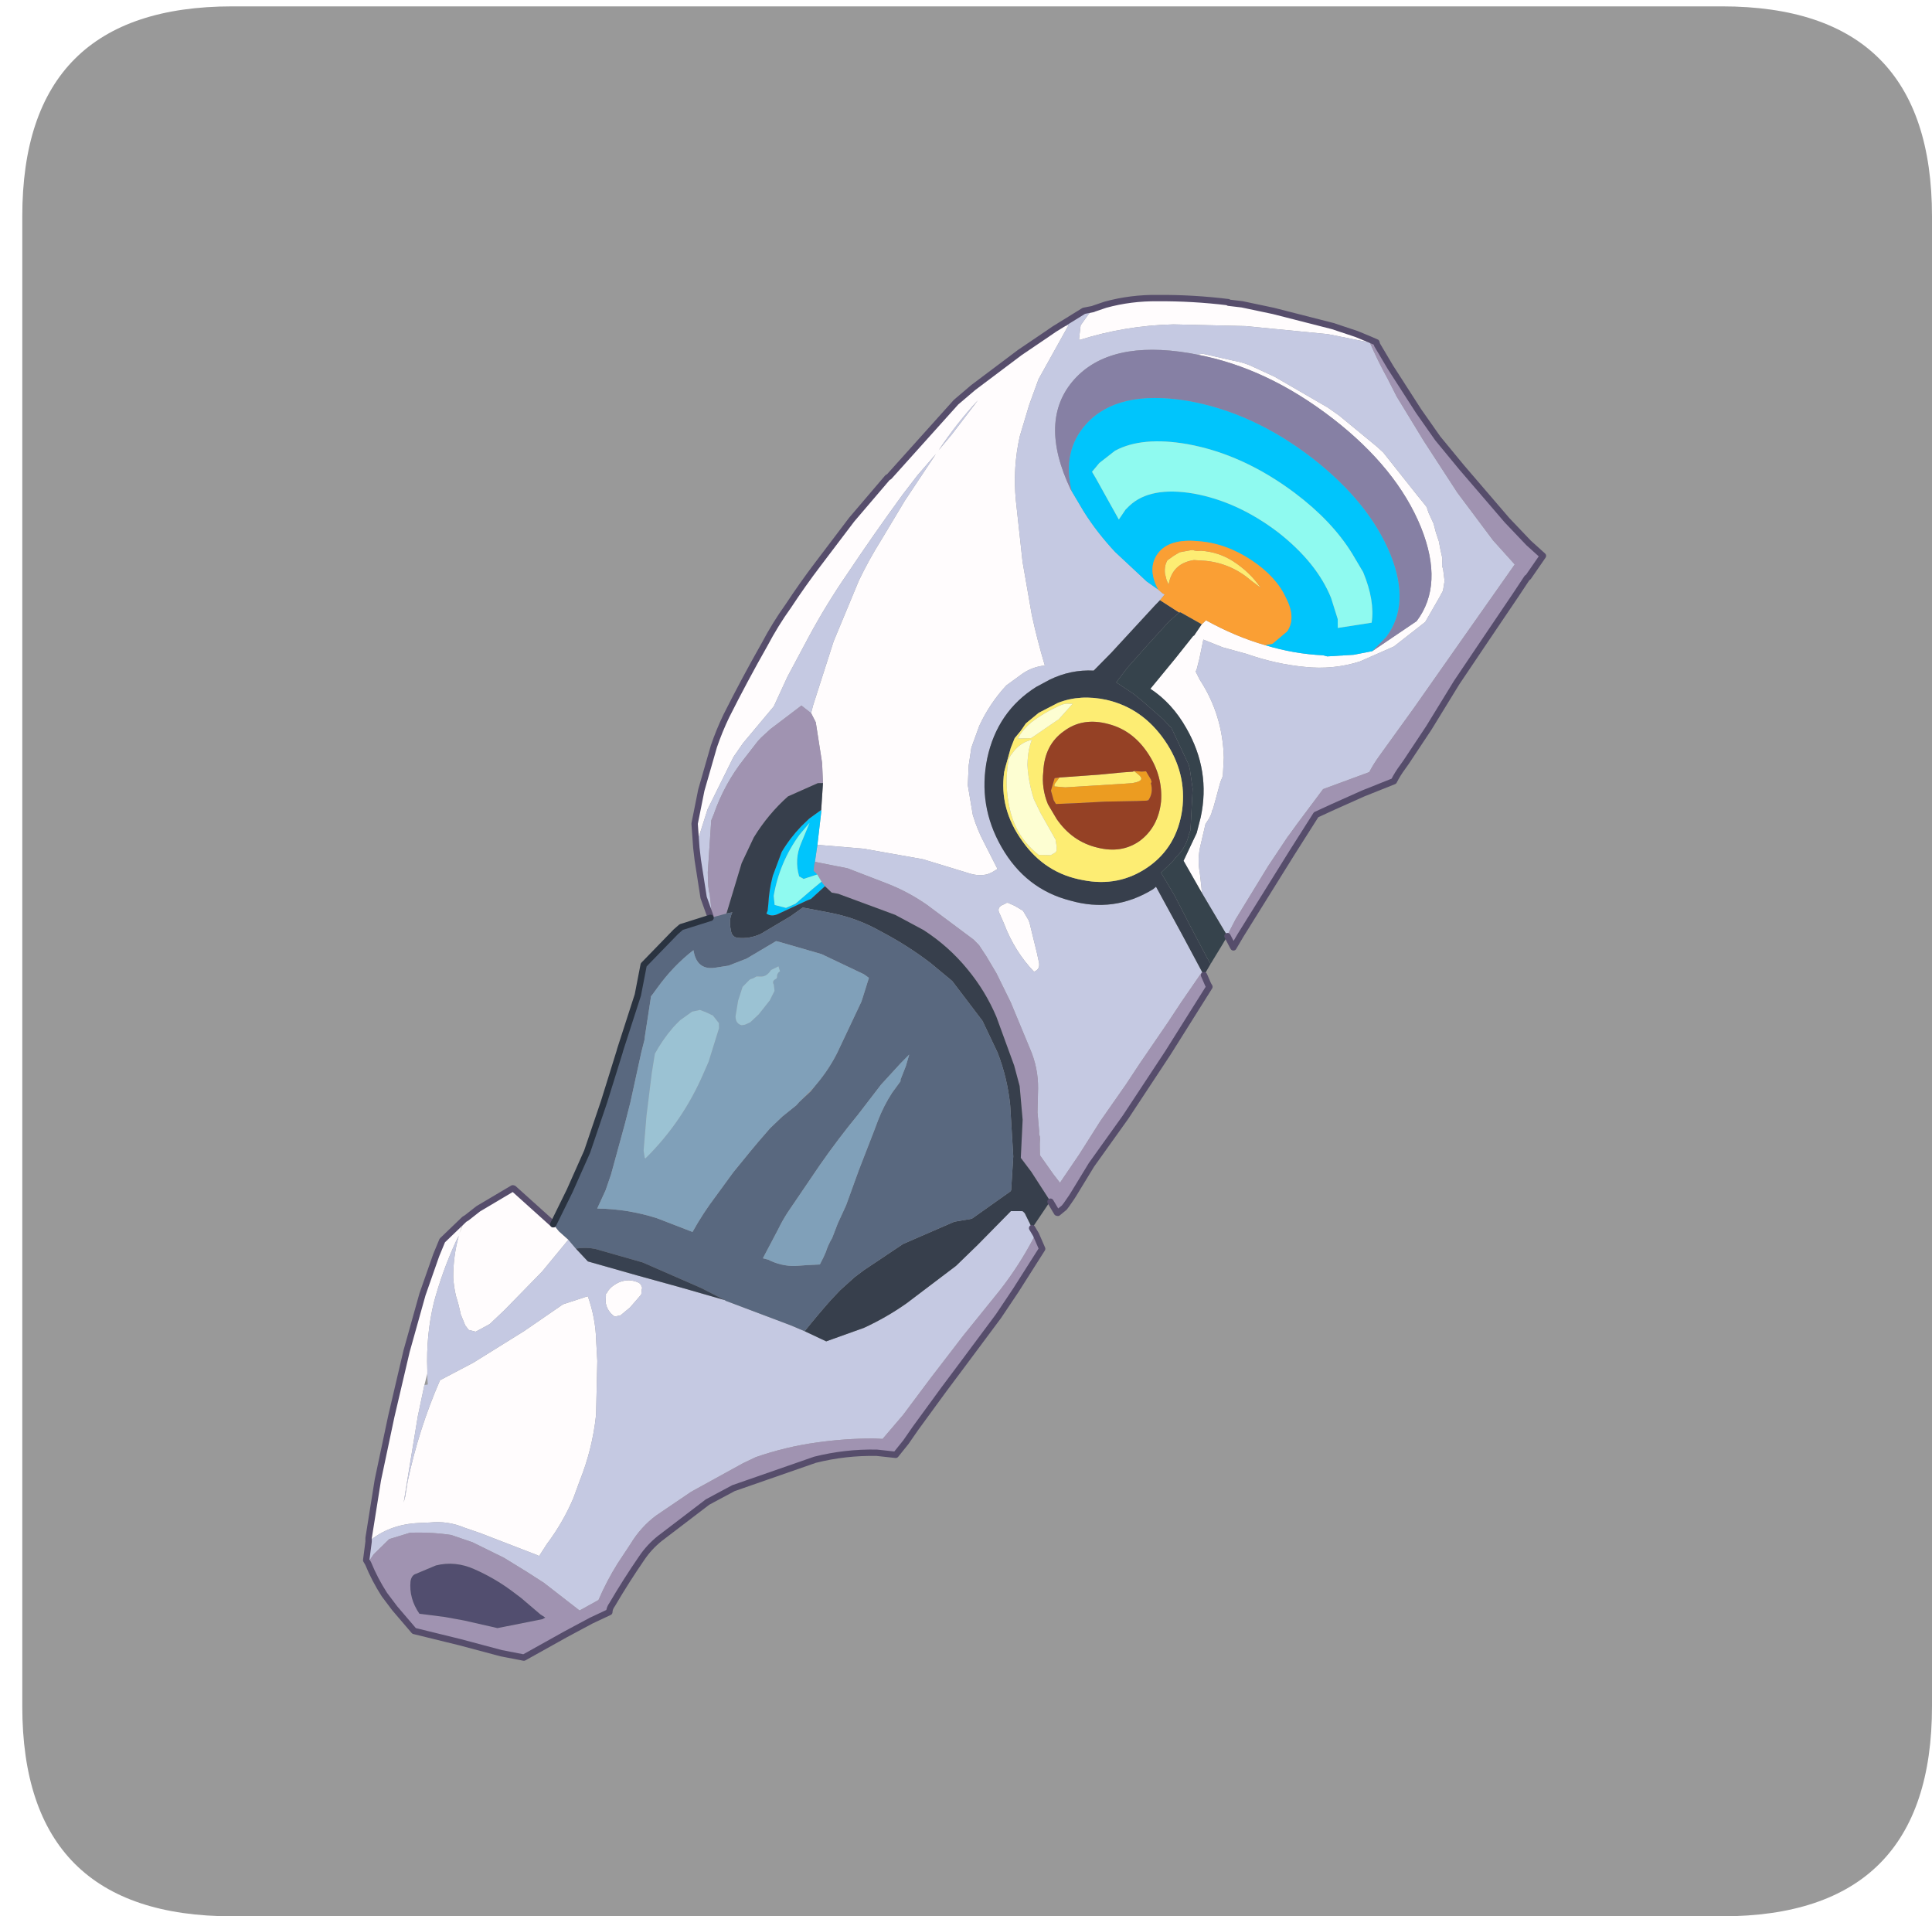 <?xml version="1.0" encoding="UTF-8" standalone="no"?>
<svg xmlns:ffdec="https://www.free-decompiler.com/flash" xmlns:xlink="http://www.w3.org/1999/xlink" ffdec:objectType="frame" height="30.1px" width="30.35px" xmlns="http://www.w3.org/2000/svg">
  <g transform="matrix(1.0, 0.0, 0.0, 1.0, 0.35, 0.0)">
    <use ffdec:characterId="1" height="30.0" transform="matrix(1.0, 0.0, 0.0, 1.0, 0.0, 0.0)" width="30.0" xlink:href="#shape0"/>
    <use ffdec:characterId="5" height="30.0" transform="matrix(1.0, 0.0, 0.0, 1.0, -0.35, 0.1)" width="30.35" xlink:href="#sprite0"/>
  </g>
  <defs>
    <g id="shape0" transform="matrix(1.0, 0.0, 0.0, 1.0, 0.0, 0.0)">
      <path d="M0.0 0.0 L30.0 0.0 30.0 30.0 0.0 30.0 0.0 0.0" fill="#33cc66" fill-opacity="0.0" fill-rule="evenodd" stroke="none"/>
    </g>
    <g id="sprite0" transform="matrix(1.0, 0.0, 0.0, 1.0, 0.35, 0.0)">
      <use ffdec:characterId="2" height="30.0" transform="matrix(1.0, 0.0, 0.0, 1.0, 0.0, 0.0)" width="30.0" xlink:href="#shape1"/>
      <filter id="filter0">
        <feColorMatrix in="SourceGraphic" result="filterResult0" type="matrix" values="0 0 0 0 0.4,0 0 0 0 1.0,0 0 0 0 1.0,0 0 0 1 0"/>
        <feConvolveMatrix divisor="9.0" in="filterResult0" kernelMatrix="1 1 1 1 1 1 1 1 1" order="3 3" result="filterResult1"/>
        <feConvolveMatrix divisor="9.0" in="filterResult1" kernelMatrix="1 1 1 1 1 1 1 1 1" order="3 3" result="filterResult2"/>
        <feConvolveMatrix divisor="9.0" in="filterResult2" kernelMatrix="1 1 1 1 1 1 1 1 1" order="3 3" result="filterResult3"/>
        <feComposite in="SourceGraphic" in2="filterResult3" operator="over" result="filterResult4"/>
      </filter>
      <use ffdec:characterId="4" filter="url(#filter0)" height="70.25" transform="matrix(0.172, -0.102, 0.102, 0.172, -0.368, 14.832)" width="120.4" xlink:href="#sprite1"/>
    </g>
    <g id="shape1" transform="matrix(1.0, 0.0, 0.0, 1.0, 0.0, 0.0)">
      <path d="M26.7 0.0 Q30.0 0.0 30.0 3.3 L30.0 26.7 Q30.0 30.0 26.7 30.0 L3.3 30.0 Q0.0 30.0 0.0 26.7 L0.0 3.3 Q0.0 0.0 3.3 0.0 L26.7 0.0" fill="#999999" fill-rule="evenodd" stroke="none"/>
    </g>
    <g id="sprite1" transform="matrix(1.0, 0.0, 0.0, 1.0, 0.25, 0.25)">
      <use ffdec:characterId="3" height="70.25" transform="matrix(1.0, 0.0, 0.0, 1.0, -0.25, -0.25)" width="120.4" xlink:href="#shape2"/>
    </g>
    <g id="shape2" transform="matrix(1.0, 0.0, 0.0, 1.0, 0.25, 0.25)">
      <path d="M108.8 5.25 L109.65 5.9 111.5 7.6 114.9 11.0 116.2 12.5 116.8 13.3 117.2 13.85 117.15 14.05 116.75 13.6 114.25 11.35 109.0 7.5 104.2 4.5 Q100.9 2.65 97.25 1.8 L97.25 1.7 97.9 0.85 98.8 0.45 98.95 0.4 99.25 0.25 99.4 0.25 99.45 0.25 100.4 0.45 Q102.4 1.0 104.2 2.1 106.6 3.5 108.8 5.2 L108.8 5.25 M1.05 54.5 L1.2 54.25 4.15 50.7 7.6 46.95 11.25 43.15 14.6 39.95 17.1 37.85 18.1 37.1 20.45 36.55 20.2 36.8 20.65 36.55 21.8 36.4 24.95 36.4 25.0 36.45 26.25 40.45 26.35 41.15 26.65 42.1 23.6 43.2 19.5 44.3 17.95 44.65 16.7 44.6 16.3 44.2 16.25 43.75 16.4 42.75 16.45 42.65 16.65 42.0 16.8 41.4 Q17.0 40.75 17.35 40.05 18.2 38.6 19.4 37.45 L19.0 37.7 Q16.9 39.15 15.05 40.95 13.2 42.85 11.9 45.25 L11.75 45.5 11.1 46.15 9.4 48.0 7.05 50.8 5.0 53.25 5.35 52.9 6.1 52.0 Q8.95 48.9 12.35 46.45 L15.3 46.6 20.0 46.5 23.7 46.25 25.5 46.65 25.7 46.7 Q25.35 48.5 24.45 50.1 L23.75 51.45 21.5 55.05 Q19.9 57.2 17.75 58.85 L16.65 59.75 Q14.95 61.0 13.0 61.8 L12.0 62.3 11.9 62.15 8.95 58.4 8.1 57.4 Q7.25 56.25 5.95 55.65 L5.2 55.25 Q3.15 54.15 1.05 54.5 M51.0 20.75 L51.85 19.05 53.65 17.05 56.25 14.6 Q57.25 13.75 58.3 13.05 60.95 11.35 63.75 9.75 65.3 8.8 66.9 8.1 68.75 7.2 70.6 6.45 L74.65 4.8 78.75 3.4 78.9 3.4 86.4 1.05 88.15 0.75 92.7 0.25 95.2 0.1 95.95 0.05 97.1 0.35 92.9 2.8 91.25 4.15 89.35 5.9 Q87.6 7.75 86.5 10.1 L84.5 14.5 83.0 18.45 Q82.35 20.4 81.85 22.4 81.0 22.0 80.05 22.05 L78.45 22.2 Q76.6 22.75 75.0 23.85 L73.6 25.0 72.7 26.1 71.85 27.4 71.0 29.6 Q70.7 30.8 70.65 31.95 L70.5 34.25 69.95 34.25 69.6 34.2 Q68.95 34.0 68.45 33.45 L65.85 30.6 62.25 27.5 59.3 25.4 60.9 23.3 60.95 23.2 62.15 21.45 62.9 20.05 64.1 17.05 64.15 16.25 64.6 15.8 68.55 12.3 72.7 9.2 Q74.2 8.2 75.85 7.35 L79.0 5.65 82.95 3.75 80.85 4.45 79.1 5.15 Q75.6 6.65 72.15 8.3 69.55 9.5 67.05 11.0 L64.0 12.85 61.9 14.3 58.35 15.55 57.15 16.1 53.3 18.6 51.45 20.25 51.0 20.75 M104.6 7.5 L105.0 7.65 106.85 9.4 Q107.5 9.95 107.95 10.65 L108.95 12.1 111.3 16.3 111.75 17.3 113.05 20.9 113.25 21.55 113.85 25.95 113.95 26.6 114.0 27.0 113.9 27.45 113.8 28.4 113.6 29.1 113.45 29.8 113.25 30.35 113.0 31.1 112.7 31.55 112.6 31.9 112.25 32.7 111.75 33.3 111.25 33.6 109.3 34.7 106.2 35.1 103.3 34.75 Q101.15 34.25 99.35 32.9 97.5 31.55 95.95 29.7 L94.6 28.3 93.6 27.0 92.55 28.15 91.95 28.75 91.8 28.85 91.75 29.55 Q91.9 32.85 90.25 35.8 L89.85 36.4 89.45 37.0 89.05 37.3 87.5 38.8 87.35 38.9 87.15 39.1 86.85 39.3 86.35 39.55 85.2 40.75 Q84.4 41.55 84.0 42.65 L83.55 43.65 83.35 44.05 83.4 41.15 85.4 39.8 86.3 38.9 Q88.85 36.15 88.9 32.3 88.95 30.05 88.05 28.2 L90.95 27.15 93.05 26.35 93.15 26.35 94.1 25.9 94.35 25.85 94.55 25.8 Q95.9 28.1 97.55 29.85 99.15 31.6 101.05 32.85 L101.3 33.1 103.15 34.05 104.55 34.55 108.75 34.3 Q112.05 32.95 112.8 28.15 113.55 23.2 111.2 17.25 108.8 11.2 104.6 7.5 M87.95 1.8 Q85.6 2.5 83.3 3.6 L84.85 3.05 87.95 1.8 M69.55 36.9 L69.65 36.9 69.75 36.9 69.85 36.95 70.2 37.45 70.5 38.0 70.55 38.1 70.55 38.95 70.5 39.2 69.8 41.5 69.55 42.25 Q69.35 42.75 68.85 42.65 68.35 40.5 68.75 38.2 L68.85 37.4 Q68.85 36.75 69.55 36.9 M19.9 37.0 L19.55 37.3 20.2 36.8 19.9 37.0 M26.65 47.85 L27.0 47.3 27.0 47.25 27.1 47.25 Q27.55 46.95 28.3 47.0 29.2 47.1 29.7 47.85 L29.75 48.05 29.7 48.35 29.65 48.35 29.4 48.7 29.3 48.75 28.1 49.15 27.15 49.3 26.7 49.15 Q26.4 48.5 26.65 47.85" fill="#fffcfd" fill-rule="evenodd" stroke="none"/>
      <path d="M58.45 59.9 L58.45 60.5 58.2 60.6 Q56.1 61.9 53.8 62.8 L49.5 64.4 45.5 66.0 42.25 67.35 39.9 68.15 39.3 67.75 Q37.35 66.6 35.3 65.75 33.05 64.8 30.6 64.3 L29.5 64.2 24.85 64.05 21.55 64.25 Q20.05 64.4 18.65 65.15 L17.0 65.95 Q15.55 66.7 14.25 67.65 L12.55 67.6 11.25 64.3 10.55 62.9 9.55 61.0 8.05 58.7 6.9 57.35 Q5.6 56.3 4.2 55.55 L2.55 55.15 0.9 55.55 0.15 55.9 0.15 55.65 1.05 54.5 Q3.15 54.15 5.2 55.25 L5.95 55.65 Q7.25 56.25 8.1 57.4 L8.95 58.4 11.9 62.15 12.0 62.3 13.0 61.8 Q14.95 61.0 16.65 59.75 L17.75 58.85 Q19.9 57.2 21.5 55.05 L23.75 51.45 24.45 50.1 Q25.35 48.5 25.7 46.7 L25.5 46.65 23.7 46.25 20.0 46.5 15.3 46.6 12.35 46.45 Q8.95 48.9 6.1 52.0 L5.35 52.9 5.0 53.25 7.05 50.8 9.4 48.0 11.1 46.15 11.35 46.25 11.55 45.85 11.75 45.5 11.9 45.25 Q13.2 42.85 15.05 40.95 16.9 39.15 19.0 37.7 L19.4 37.45 Q18.2 38.6 17.35 40.05 17.0 40.75 16.8 41.4 L16.65 42.0 16.45 42.65 16.4 42.75 16.25 43.75 16.3 44.2 16.7 44.6 17.95 44.65 19.5 44.3 23.6 43.2 26.65 42.1 26.8 43.0 27.1 44.35 29.85 47.25 32.35 49.85 34.8 52.45 34.85 52.55 38.25 56.8 38.95 57.75 40.0 59.3 43.1 59.9 Q45.05 60.1 46.95 59.95 L51.8 59.4 54.1 58.85 57.7 57.9 58.45 58.35 58.5 58.4 58.55 58.6 58.45 59.9 M49.2 25.95 L49.5 24.4 50.6 21.65 51.0 20.75 51.45 20.25 53.3 18.6 57.15 16.1 58.35 15.55 61.9 14.3 64.0 12.85 67.05 11.0 Q69.55 9.5 72.15 8.3 75.6 6.65 79.1 5.15 L80.85 4.45 82.95 3.75 79.0 5.65 75.85 7.35 Q74.2 8.2 72.7 9.2 L68.55 12.3 64.6 15.8 64.15 16.25 63.8 15.35 60.75 15.7 59.8 15.9 59.45 16.0 57.8 16.65 Q55.45 17.55 53.5 19.2 L53.1 19.5 50.8 22.85 Q50.15 23.95 50.05 24.4 L49.6 25.4 49.2 25.95 M95.95 0.05 L98.7 0.0 99.4 0.25 99.25 0.25 98.95 0.4 98.8 0.45 97.9 0.85 97.25 1.7 97.25 1.8 Q100.9 2.65 104.2 4.5 L109.0 7.5 114.25 11.35 116.75 13.6 Q116.55 15.15 116.5 16.8 L116.4 18.3 116.45 22.4 116.65 27.25 117.15 31.9 117.65 34.4 111.2 37.3 105.1 40.05 100.85 41.9 Q100.15 42.2 99.5 42.6 L95.7 41.9 92.45 43.25 91.65 43.6 91.4 43.7 88.9 44.9 84.55 47.2 83.35 47.95 83.35 44.6 83.35 44.05 83.55 43.65 84.0 42.65 Q84.4 41.55 85.2 40.75 L86.35 39.55 86.85 39.3 87.15 39.1 87.35 38.9 87.5 38.8 89.05 37.3 89.45 37.0 89.85 36.4 90.25 35.8 Q91.9 32.85 91.75 29.55 L91.8 28.85 91.95 28.75 92.55 28.15 93.6 27.0 94.6 28.3 95.95 29.7 Q97.5 31.55 99.35 32.9 101.15 34.25 103.3 34.75 L106.2 35.1 109.3 34.7 111.25 33.6 111.75 33.3 112.25 32.7 112.6 31.9 112.7 31.55 113.0 31.1 113.25 30.35 113.45 29.8 113.6 29.1 113.8 28.4 113.9 27.45 114.0 27.0 113.95 26.6 113.85 25.95 113.25 21.55 113.05 20.9 111.75 17.3 111.3 16.3 108.95 12.1 107.95 10.65 Q107.5 9.95 106.85 9.4 L105.0 7.65 104.6 7.5 104.15 7.1 Q99.3 3.0 95.3 4.25 91.2 5.55 90.65 11.55 L90.65 11.7 90.65 13.55 Q90.7 15.5 91.15 17.55 L92.1 20.8 92.55 21.8 92.7 22.25 92.8 22.4 92.25 22.6 91.7 22.75 86.85 24.2 84.95 24.7 Q83.45 23.7 81.6 23.55 L80.4 23.5 Q76.8 23.6 74.25 26.35 71.7 29.15 71.65 32.95 71.6 36.75 74.15 39.3 76.6 41.9 80.2 41.85 L80.5 41.8 80.35 45.95 80.2 49.4 77.6 50.6 75.85 51.45 72.3 53.1 70.55 53.95 67.35 55.4 64.6 56.8 62.15 57.95 62.05 57.15 61.9 55.3 61.95 55.2 62.35 54.5 62.55 54.2 62.65 54.0 Q62.65 53.85 62.8 53.65 L63.45 52.3 64.45 50.7 Q65.3 49.3 65.5 47.65 L66.05 43.8 66.25 41.25 66.25 39.7 66.2 38.65 66.05 38.05 64.3 33.85 Q63.55 32.2 62.45 30.8 L60.4 28.2 58.45 26.45 59.3 25.4 62.25 27.5 65.85 30.6 68.45 33.45 Q68.95 34.0 69.6 34.2 L69.95 34.25 70.5 34.25 70.65 31.95 Q70.7 30.8 71.0 29.6 L71.85 27.4 72.7 26.1 73.6 25.0 75.0 23.85 Q76.6 22.75 78.45 22.2 L80.05 22.05 Q81.0 22.0 81.85 22.4 82.35 20.4 83.0 18.45 L84.5 14.5 86.5 10.1 Q87.6 7.75 89.35 5.9 L91.25 4.15 92.9 2.8 97.1 0.35 95.95 0.05 M87.95 1.8 L84.85 3.05 83.3 3.6 Q85.6 2.5 87.95 1.8 M69.55 36.9 Q68.85 36.75 68.85 37.4 L68.75 38.2 Q68.35 40.5 68.85 42.65 69.35 42.75 69.55 42.25 L69.8 41.5 70.5 39.2 70.55 38.95 70.55 38.1 70.5 38.0 70.2 37.45 69.85 36.95 69.75 36.9 69.65 36.9 69.55 36.9 M26.65 47.85 Q26.4 48.5 26.7 49.15 L27.15 49.3 28.1 49.15 29.3 48.75 29.4 48.7 29.65 48.35 29.7 48.35 29.75 48.05 29.7 47.85 Q29.2 47.1 28.3 47.0 27.55 46.95 27.1 47.25 L27.0 47.25 27.0 47.3 26.65 47.85" fill="#c5c9e2" fill-rule="evenodd" stroke="none"/>
      <path d="M90.65 11.7 L90.65 11.55 Q91.2 5.55 95.3 4.25 99.3 3.0 104.15 7.1 L104.6 7.5 Q108.8 11.2 111.2 17.25 113.55 23.2 112.8 28.15 112.05 32.95 108.75 34.3 L104.55 34.55 106.05 34.15 Q109.0 32.95 109.65 28.75 110.3 24.4 108.25 19.15 106.05 13.6 102.05 10.2 97.8 6.65 94.3 7.75 91.6 8.6 90.65 11.7" fill="#8680a4" fill-rule="evenodd" stroke="none"/>
      <path d="M117.15 14.05 L117.15 16.1 117.3 20.2 117.5 22.8 117.95 25.7 118.9 31.1 119.45 33.5 119.9 34.95 118.05 35.8 117.95 35.8 116.5 36.5 112.9 38.2 109.0 40.05 105.3 42.0 102.4 43.4 101.95 43.6 Q101.35 43.85 100.8 44.2 L98.25 43.8 95.65 43.5 94.2 43.35 91.05 44.95 84.3 48.45 83.3 49.0 83.3 48.9 83.35 48.0 83.35 47.95 84.55 47.2 88.9 44.9 91.4 43.7 91.65 43.6 92.45 43.25 95.7 41.9 99.5 42.6 Q100.15 42.2 100.85 41.9 L105.1 40.05 111.2 37.3 117.65 34.4 117.15 31.9 116.65 27.25 116.45 22.4 116.4 18.3 116.5 16.8 Q116.55 15.15 116.75 13.6 L117.15 14.05 M80.2 49.7 L80.1 50.5 80.1 50.7 74.65 53.5 69.2 56.15 65.0 58.0 62.55 59.3 62.35 59.4 61.7 59.7 61.45 59.8 60.8 59.9 60.75 59.85 60.75 58.85 60.75 58.65 60.65 56.05 60.5 54.7 62.15 52.2 63.3 49.8 63.75 48.2 64.5 44.2 Q64.8 42.0 64.45 39.8 64.1 37.5 63.05 35.4 L61.75 33.25 58.75 29.55 58.35 29.2 58.15 28.5 58.1 28.15 58.1 28.05 58.1 27.4 58.0 27.0 58.3 26.6 58.45 26.45 60.4 28.2 62.45 30.8 Q63.55 32.2 64.3 33.85 L66.05 38.05 66.2 38.65 66.25 39.7 66.25 41.25 66.05 43.8 65.5 47.65 Q65.3 49.3 64.45 50.7 L63.45 52.3 62.8 53.65 Q62.65 53.85 62.65 54.0 L62.55 54.2 62.35 54.5 61.95 55.2 61.9 55.3 62.05 57.15 62.15 57.95 64.6 56.8 67.35 55.4 70.55 53.95 72.3 53.1 75.85 51.45 77.6 50.6 80.2 49.4 80.2 49.7 M58.45 60.5 L58.3 61.7 54.85 63.45 52.65 64.5 48.1 66.4 46.05 67.25 42.55 68.75 41.35 69.3 40.15 69.75 38.95 68.85 Q36.85 67.55 34.5 66.85 L27.85 65.5 25.55 65.4 20.85 65.95 Q19.8 66.1 18.85 66.55 16.9 67.45 15.0 68.5 14.65 68.65 14.5 68.9 L12.95 68.75 10.65 68.65 6.9 68.55 5.55 67.35 3.2 64.95 0.55 62.35 0.15 60.05 0.0 58.7 Q-0.05 57.3 0.15 55.95 L0.15 55.9 0.9 55.55 2.55 55.15 4.2 55.55 Q5.6 56.3 6.9 57.35 L8.05 58.7 9.55 61.0 10.55 62.9 11.25 64.3 12.55 67.6 14.25 67.65 Q15.55 66.7 17.0 65.95 L18.65 65.15 Q20.05 64.4 21.55 64.25 L24.85 64.05 29.5 64.2 30.6 64.3 Q33.05 64.8 35.3 65.75 37.35 66.6 39.3 67.75 L39.9 68.15 42.25 67.35 45.5 66.0 49.5 64.4 53.8 62.8 Q56.1 61.9 58.2 60.6 L58.45 60.5 M49.15 26.05 L49.2 25.95 49.6 25.4 50.05 24.4 Q50.15 23.95 50.8 22.85 L53.1 19.5 53.5 19.2 Q55.45 17.55 57.8 16.65 L59.45 16.0 59.8 15.9 60.75 15.7 63.8 15.35 64.15 16.25 64.1 17.05 62.9 20.05 62.15 21.45 61.8 21.25 59.25 20.95 Q57.2 21.35 55.3 22.35 L53.45 23.6 50.4 26.4 49.15 26.05 M2.3 58.85 Q1.5 59.95 1.6 61.4 L3.2 62.65 4.35 63.65 6.3 65.5 9.7 66.7 9.95 66.7 9.75 66.3 9.1 64.4 8.75 63.55 Q8.1 62.0 7.1 60.6 6.15 59.25 4.65 58.8 L2.85 58.55 Q2.55 58.55 2.3 58.85" fill="#a093b1" fill-rule="evenodd" stroke="none"/>
      <path d="M90.65 11.7 Q91.6 8.6 94.3 7.75 97.8 6.65 102.05 10.2 106.05 13.6 108.25 19.15 110.3 24.4 109.65 28.75 109.0 32.95 106.05 34.15 L104.55 34.55 103.15 34.05 101.3 33.1 101.05 32.85 Q99.15 31.6 97.55 29.85 L98.1 30.05 99.6 29.8 Q100.75 29.25 100.85 27.5 101.05 25.7 100.05 23.6 99.0 21.4 97.2 20.15 95.35 18.8 94.0 19.35 92.65 19.9 92.55 21.8 L92.1 20.8 91.15 17.55 Q90.7 15.5 90.65 13.55 L90.65 11.7 M59.3 25.4 L58.45 26.45 58.3 26.6 58.0 27.0 58.1 27.4 57.0 27.15 56.8 26.8 Q57.15 25.45 58.25 24.65 L59.65 23.6 58.5 24.0 Q56.05 25.05 54.3 27.1 L54.0 27.75 54.65 28.4 55.45 28.5 57.15 28.2 58.1 28.05 58.1 28.15 58.15 28.5 56.7 28.8 56.4 28.75 53.9 28.5 Q53.3 28.45 53.1 28.0 L53.3 27.85 53.6 27.45 Q54.2 26.55 54.95 25.8 L55.05 25.7 56.6 24.45 Q57.7 23.85 58.95 23.5 L59.8 23.3 60.9 23.2 60.95 23.2 60.9 23.3 59.3 25.4 M92.8 11.2 L92.8 11.8 92.75 13.6 92.7 15.5 93.55 15.1 93.95 15.0 Q96.15 14.5 98.8 16.75 101.45 19.05 102.95 22.75 104.35 26.35 103.9 29.3 L103.5 31.0 103.15 31.6 105.65 32.6 Q106.75 31.25 107.1 28.85 L107.1 27.15 Q107.05 24.15 105.65 20.75 103.7 16.05 100.35 13.15 97.6 10.8 95.2 10.7 L93.65 10.9 92.8 11.2" fill="#00c5fc" fill-rule="evenodd" stroke="none"/>
      <path d="M92.8 11.2 L93.65 10.9 95.2 10.7 Q97.6 10.8 100.35 13.15 103.7 16.05 105.65 20.75 107.05 24.15 107.1 27.15 L107.1 28.85 Q106.75 31.25 105.65 32.6 L103.15 31.6 103.5 31.0 103.9 29.3 Q104.35 26.35 102.95 22.75 101.45 19.05 98.8 16.75 96.15 14.5 93.95 15.0 L93.55 15.1 92.7 15.5 92.75 13.6 92.8 11.8 92.8 11.2 M58.1 28.05 L57.15 28.2 55.45 28.5 54.65 28.4 54.0 27.75 54.3 27.1 Q56.05 25.05 58.5 24.0 L59.65 23.6 58.25 24.65 Q57.15 25.45 56.8 26.8 L57.0 27.15 58.1 27.4 58.1 28.05" fill="#8ffaf0" fill-rule="evenodd" stroke="none"/>
      <path d="M81.1 49.2 L80.2 49.7 80.2 49.4 80.35 45.95 80.5 41.8 80.2 41.85 Q76.6 41.9 74.15 39.3 71.6 36.75 71.65 32.95 71.7 29.15 74.25 26.35 76.8 23.6 80.4 23.5 L81.6 23.55 Q83.45 23.7 84.95 24.7 L86.85 24.2 91.7 22.75 92.25 22.6 93.05 24.2 92.0 24.4 89.55 25.15 87.35 25.85 86.0 26.4 86.7 27.85 87.0 28.65 87.7 30.8 87.8 31.3 87.9 31.7 87.6 34.85 87.5 35.2 86.9 36.65 85.2 39.2 85.1 39.35 84.8 39.6 Q84.1 40.35 83.05 40.6 L82.65 40.75 81.4 41.05 81.4 43.2 81.25 45.65 81.1 48.7 81.1 49.2 M60.75 58.85 L60.45 58.95 58.45 59.9 58.55 58.6 58.5 58.4 58.45 58.35 57.7 57.9 54.1 58.85 51.8 59.4 46.95 59.95 Q45.05 60.1 43.1 59.9 L40.0 59.3 38.95 57.75 Q40.4 57.2 41.95 56.7 L43.0 56.4 44.5 56.1 45.4 56.0 49.1 55.8 53.45 56.35 54.75 56.85 58.45 56.55 58.55 56.5 60.05 54.3 61.9 50.7 Q62.8 48.75 63.15 46.65 L63.4 43.9 62.95 40.0 62.2 37.9 Q61.35 35.8 60.15 33.85 59.1 32.0 57.55 30.6 L55.8 29.05 54.65 29.15 51.9 29.15 Q50.95 29.05 50.2 28.5 49.8 28.2 50.05 27.65 50.3 26.9 50.85 26.55 L50.4 26.4 53.45 23.6 55.3 22.35 Q57.2 21.35 59.25 20.95 L61.8 21.25 62.15 21.45 60.95 23.2 60.9 23.2 59.8 23.3 58.95 23.5 Q57.7 23.85 56.6 24.45 L55.05 25.7 54.95 25.8 Q54.2 26.55 53.6 27.45 L53.3 27.85 53.1 28.0 Q53.3 28.45 53.9 28.5 L56.4 28.75 56.7 28.8 58.15 28.5 58.35 29.2 58.75 29.55 61.75 33.25 63.05 35.4 Q64.1 37.5 64.45 39.8 64.8 42.0 64.5 44.2 L63.75 48.2 63.3 49.8 62.15 52.2 60.5 54.7 60.65 56.05 60.75 58.65 60.75 58.85 M84.65 27.2 Q83.1 25.75 81.25 25.45 L79.55 25.35 78.25 25.55 77.6 25.85 76.9 26.1 76.25 26.6 75.15 27.65 74.85 27.95 Q73.0 30.25 73.3 33.4 73.55 36.45 75.8 38.4 77.95 40.35 80.75 40.15 83.5 39.95 85.35 37.65 87.15 35.35 86.95 32.3 86.75 29.2 84.65 27.2" fill="#373f4c" fill-rule="evenodd" stroke="none"/>
      <path d="M94.35 20.2 L94.95 20.15 95.5 20.15 96.45 20.5 Q96.7 20.8 97.0 20.9 98.15 21.7 98.75 22.9 99.45 24.3 99.55 25.8 L99.2 24.95 Q98.55 23.0 96.95 21.8 L96.15 21.25 Q94.55 20.6 93.45 21.9 L93.5 21.5 93.65 21.0 Q93.9 20.45 94.35 20.2 M82.2 26.1 L81.95 25.95 Q81.7 25.75 81.25 25.7 79.9 25.55 78.65 25.7 77.75 25.85 77.1 26.25 L78.0 26.75 78.15 26.75 80.4 26.6 80.6 26.6 82.2 26.1 M84.65 27.2 Q86.75 29.2 86.95 32.3 87.15 35.35 85.35 37.65 83.5 39.95 80.75 40.15 77.95 40.35 75.8 38.4 73.55 36.45 73.3 33.4 73.0 30.25 74.85 27.95 L75.15 27.65 76.25 26.6 76.9 26.1 77.6 25.85 78.25 25.55 79.55 25.35 81.25 25.45 Q83.1 25.75 84.65 27.2 M78.35 30.55 L80.15 31.45 81.15 31.95 82.75 32.7 83.55 33.1 83.65 33.1 83.8 33.5 Q84.05 34.15 83.35 33.95 L83.05 33.85 82.45 33.55 78.35 31.45 77.65 30.95 77.75 30.8 78.35 30.55 M84.25 36.25 Q85.4 34.6 85.3 32.5 85.2 30.3 83.8 28.9 82.35 27.4 80.5 27.6 78.65 27.75 77.5 29.5 76.7 30.55 76.5 31.9 L76.5 33.25 Q76.65 35.4 78.1 36.8 79.5 38.2 81.25 38.05 83.05 37.85 84.25 36.25 M75.95 27.1 L75.6 27.3 75.6 27.35 Q74.3 28.85 73.7 30.8 73.05 32.9 73.85 34.95 L74.65 35.45 74.9 35.45 Q75.2 35.5 75.3 35.25 L75.4 35.1 75.55 34.7 75.6 34.6 75.65 32.2 75.75 31.0 75.85 30.6 Q76.1 29.65 76.5 28.8 L76.7 28.4 76.9 28.1 Q77.4 27.35 78.0 26.9 77.25 26.65 76.45 26.9 L75.95 27.1" fill="#fded73" fill-rule="evenodd" stroke="none"/>
      <path d="M92.25 22.6 L92.8 22.4 92.7 22.25 92.55 21.8 Q92.65 19.9 94.0 19.35 95.35 18.8 97.2 20.15 99.0 21.4 100.05 23.6 101.05 25.7 100.85 27.5 100.75 29.25 99.6 29.8 L98.1 30.05 97.55 29.85 Q95.9 28.1 94.55 25.8 L94.35 25.85 94.1 25.9 93.15 24.25 93.05 24.2 92.25 22.6 M94.35 20.2 Q93.9 20.45 93.65 21.0 L93.5 21.5 93.45 21.9 Q94.55 20.6 96.15 21.25 L96.95 21.8 Q98.55 23.0 99.2 24.95 L99.55 25.8 Q99.45 24.3 98.75 22.9 98.15 21.7 97.0 20.9 96.7 20.8 96.45 20.5 L95.5 20.15 94.95 20.15 94.35 20.2" fill="#fa9f34" fill-rule="evenodd" stroke="none"/>
      <path d="M83.35 48.0 L83.15 48.1 82.7 48.35 81.1 49.2 81.1 48.7 81.25 45.65 81.4 43.2 81.4 41.05 82.65 40.75 83.05 40.6 Q84.1 40.35 84.8 39.6 L85.1 39.35 85.2 39.2 86.9 36.65 87.5 35.2 87.6 34.85 87.9 31.7 87.8 31.3 87.7 30.8 87.0 28.65 86.7 27.85 86.0 26.4 87.35 25.85 89.55 25.15 92.0 24.4 93.05 24.2 93.15 24.25 94.1 25.9 93.15 26.35 93.05 26.35 90.95 27.15 88.05 28.2 Q88.95 30.05 88.9 32.3 88.85 36.15 86.3 38.9 L85.4 39.8 83.4 41.15 83.35 44.05 83.35 44.6 83.35 47.95 83.35 48.0" fill="#36434c" fill-rule="evenodd" stroke="none"/>
      <path d="M82.2 26.1 L80.6 26.6 80.4 26.6 78.15 26.75 78.0 26.75 77.1 26.25 Q77.75 25.85 78.65 25.7 79.9 25.55 81.25 25.7 81.7 25.75 81.95 25.95 L82.2 26.1 M75.95 27.1 L76.45 26.9 Q77.25 26.65 78.0 26.9 77.4 27.35 76.9 28.1 L76.7 28.4 76.5 28.8 Q76.1 29.65 75.85 30.6 L75.75 31.0 75.65 32.2 75.6 34.6 75.55 34.7 75.4 35.1 75.3 35.25 Q75.2 35.5 74.9 35.45 L74.65 35.45 73.85 34.95 Q73.05 32.9 73.7 30.8 74.3 28.85 75.6 27.35 L75.6 27.3 75.95 27.1" fill="#fdfed2" fill-rule="evenodd" stroke="none"/>
      <path d="M83.65 33.1 L84.15 33.45 84.45 33.6 84.45 33.65 84.45 34.35 84.4 34.55 84.3 34.6 Q84.1 35.35 83.45 35.65 L83.35 35.6 83.3 35.6 82.65 35.25 80.45 34.0 78.35 32.9 77.05 32.2 77.05 31.85 77.25 31.1 78.0 30.4 78.35 30.55 77.75 30.8 77.65 30.95 78.35 31.45 82.45 33.55 83.05 33.85 83.35 33.95 Q84.05 34.15 83.8 33.5 L83.65 33.1" fill="#ec9c21" fill-rule="evenodd" stroke="none"/>
      <path d="M83.45 35.65 Q84.1 35.35 84.3 34.6 L84.4 34.55 84.45 34.35 84.45 33.65 84.45 33.6 84.15 33.45 83.65 33.1 83.55 33.1 82.75 32.7 81.15 31.95 80.15 31.45 78.35 30.55 78.0 30.4 77.25 31.1 77.05 31.85 77.05 32.2 78.35 32.9 80.45 34.0 82.65 35.25 83.3 35.6 83.45 35.65 M84.25 36.25 Q83.05 37.85 81.25 38.05 79.5 38.2 78.1 36.8 76.65 35.4 76.5 33.25 L76.5 31.9 Q76.7 30.55 77.5 29.5 78.65 27.75 80.5 27.6 82.35 27.4 83.8 28.9 85.2 30.3 85.3 32.5 85.4 34.6 84.25 36.25" fill="#954125" fill-rule="evenodd" stroke="none"/>
      <path d="M26.25 40.45 L28.7 38.85 31.45 36.9 34.6 34.2 37.65 31.45 37.75 31.35 41.15 28.35 42.75 26.55 46.25 25.6 46.8 25.5 49.15 26.05 50.4 26.4 50.85 26.55 Q50.3 26.9 50.05 27.65 49.8 28.2 50.2 28.5 50.95 29.05 51.9 29.15 L54.65 29.15 55.8 29.05 57.55 30.6 Q59.1 32.0 60.15 33.85 61.35 35.8 62.2 37.9 L62.95 40.0 63.4 43.9 63.15 46.65 Q62.8 48.75 61.9 50.7 L60.05 54.3 58.55 56.5 58.45 56.55 54.75 56.85 53.45 56.35 49.1 55.8 45.4 56.0 44.5 56.1 43.0 56.4 41.95 56.7 Q40.4 57.2 38.95 57.75 L38.25 56.8 34.85 52.55 34.8 52.45 33.7 50.7 30.75 46.6 28.1 43.8 Q27.55 43.3 26.8 43.0 L26.65 42.1 26.35 41.15 26.25 40.45 M49.6 41.55 Q51.05 41.05 52.3 40.25 L56.0 37.75 56.45 37.35 57.45 36.45 57.25 36.0 55.2 32.95 52.9 30.5 52.65 30.25 52.05 30.25 49.95 30.25 48.45 30.0 47.45 29.6 Q46.25 29.1 46.6 27.85 L46.7 27.55 Q44.7 27.8 42.75 28.65 L42.05 28.95 42.0 28.95 41.8 29.2 39.95 31.45 39.8 31.65 39.1 32.35 36.35 35.3 35.1 36.55 32.15 39.4 31.15 40.25 29.85 41.15 Q31.9 42.4 33.5 44.2 L35.35 46.55 Q36.8 45.7 38.4 45.05 L40.5 44.15 42.55 43.4 43.4 43.1 44.75 42.65 46.05 42.35 47.45 42.15 47.75 42.05 48.95 41.8 49.6 41.55 M46.6 47.15 L42.55 49.05 Q41.85 49.4 41.25 49.8 L39.05 51.15 39.35 51.45 Q39.95 52.4 40.9 52.95 L41.6 53.3 41.8 53.4 42.65 53.85 43.2 53.5 43.55 53.25 Q44.0 52.85 44.55 52.55 L45.5 51.8 46.15 51.35 46.8 50.9 49.05 49.05 51.6 47.05 52.35 46.45 Q53.3 45.7 54.4 45.15 L55.45 44.7 55.5 44.6 56.4 43.9 57.1 43.25 56.15 43.5 54.0 44.15 51.25 45.25 Q48.9 46.1 46.6 47.15" fill="#59687f" fill-rule="evenodd" stroke="none"/>
      <path d="M47.75 42.05 L47.45 42.15 46.05 42.35 44.75 42.65 43.4 43.1 42.55 43.4 40.5 44.15 38.4 45.05 Q36.8 45.7 35.35 46.55 L33.5 44.2 Q31.9 42.4 29.85 41.15 L31.15 40.25 32.15 39.4 35.1 36.55 36.35 35.3 39.1 32.35 39.8 31.65 39.95 31.45 41.8 29.2 42.0 28.95 42.05 28.95 42.75 28.65 Q44.7 27.8 46.7 27.55 L46.6 27.85 Q46.25 29.1 47.45 29.6 L48.45 30.0 49.95 30.25 52.05 30.25 52.65 30.25 52.9 30.5 55.2 32.95 57.25 36.0 57.45 36.45 56.45 37.35 56.0 37.75 52.3 40.25 Q51.05 41.05 49.6 41.55 L49.3 41.65 47.75 42.05 M51.15 32.0 Q50.55 32.3 50.15 32.0 L49.9 31.85 49.75 31.85 49.65 31.85 49.4 31.8 49.3 31.8 48.55 32.0 47.7 32.75 46.9 33.7 Q46.6 34.2 46.95 34.55 L47.2 34.65 47.65 34.7 48.55 34.5 49.85 34.0 50.55 33.55 50.75 33.1 Q50.75 32.75 51.15 32.8 L51.25 32.75 Q51.4 32.45 51.7 32.45 L51.8 32.05 51.15 32.0 M44.15 31.65 L43.0 31.75 42.6 31.85 42.25 31.95 Q41.05 32.35 39.95 33.0 L38.95 34.2 36.9 36.85 35.3 39.1 35.1 39.6 35.1 39.7 Q39.15 38.7 42.55 36.2 L43.25 35.7 45.3 33.85 45.5 33.5 45.4 32.75 45.3 32.6 45.1 32.3 44.75 31.85 44.15 31.65 M46.6 47.15 Q48.9 46.1 51.25 45.25 L54.0 44.15 56.15 43.5 57.1 43.25 56.4 43.9 55.5 44.6 55.45 44.7 54.4 45.15 Q53.3 45.7 52.35 46.45 L51.6 47.05 49.05 49.05 46.8 50.9 46.15 51.35 45.5 51.8 44.55 52.55 Q44.0 52.85 43.55 53.25 L43.2 53.5 42.65 53.85 41.8 53.4 41.6 53.3 40.9 52.95 Q39.95 52.4 39.35 51.45 L39.05 51.15 41.25 49.8 Q41.85 49.4 42.55 49.05 L46.6 47.15" fill="#80a0b9" fill-rule="evenodd" stroke="none"/>
      <path d="M51.15 32.0 L51.8 32.05 51.7 32.45 Q51.4 32.45 51.25 32.75 L51.15 32.8 Q50.75 32.75 50.75 33.1 L50.55 33.55 49.85 34.0 48.55 34.5 47.65 34.7 47.2 34.65 46.95 34.55 Q46.6 34.2 46.9 33.7 L47.7 32.75 48.55 32.0 49.3 31.8 49.4 31.8 49.65 31.85 49.75 31.85 49.9 31.85 50.15 32.0 Q50.55 32.3 51.15 32.0 M44.15 31.65 L44.75 31.85 45.1 32.3 45.3 32.6 45.4 32.75 45.5 33.5 45.3 33.85 43.25 35.7 42.55 36.2 Q39.15 38.7 35.1 39.7 L35.1 39.6 35.3 39.1 36.9 36.85 38.95 34.2 39.95 33.0 Q41.05 32.35 42.25 31.95 L42.6 31.85 43.0 31.75 44.15 31.65" fill="#9bc2d3" fill-rule="evenodd" stroke="none"/>
      <path d="M34.8 52.45 L32.35 49.85 29.85 47.25 27.1 44.35 26.8 43.0 Q27.55 43.3 28.1 43.8 L30.75 46.6 33.7 50.7 34.8 52.45" fill="#384150" fill-rule="evenodd" stroke="none"/>
      <path d="M2.3 58.85 Q2.55 58.55 2.85 58.55 L4.65 58.8 Q6.15 59.25 7.1 60.6 8.1 62.0 8.75 63.55 L9.1 64.4 9.75 66.3 9.95 66.7 9.7 66.7 6.3 65.5 4.35 63.65 3.2 62.65 1.6 61.4 Q1.5 59.95 2.3 58.85" fill="#524e6f" fill-rule="evenodd" stroke="none"/>
      <path d="M108.8 5.25 L109.65 5.9 111.5 7.6 114.9 11.0 116.2 12.5 116.8 13.3 117.2 13.85 117.15 14.05 117.15 16.1 117.3 20.2 117.5 22.8 117.95 25.7 118.9 31.1 119.45 33.5 119.9 34.95 118.05 35.8 117.95 35.8 116.5 36.5 112.9 38.2 109.0 40.05 105.3 42.0 102.4 43.4 101.95 43.6 Q101.35 43.85 100.8 44.2 L98.25 43.8 95.65 43.5 94.2 43.35 91.05 44.95 84.3 48.45 83.3 49.0 83.3 48.9 83.35 48.0 M80.2 49.7 L80.1 50.5 80.1 50.7 74.65 53.5 69.2 56.15 65.0 58.0 62.55 59.3 62.35 59.4 61.7 59.7 61.45 59.8 60.8 59.9 60.75 59.85 60.75 58.85 M58.45 59.9 L58.45 60.5 58.3 61.7 54.85 63.45 52.65 64.5 48.1 66.4 46.05 67.25 42.55 68.75 41.35 69.3 40.15 69.75 38.95 68.85 Q36.85 67.55 34.5 66.85 L27.85 65.5 25.55 65.4 20.85 65.95 Q19.8 66.1 18.85 66.55 16.9 67.45 15.0 68.5 14.65 68.65 14.5 68.9 L12.95 68.75 10.65 68.65 6.9 68.55 5.55 67.35 3.2 64.95 0.55 62.35 0.15 60.05 0.0 58.7 Q-0.05 57.3 0.15 55.95 L0.15 55.9 0.15 55.65 1.05 54.5 1.2 54.25 4.15 50.7 7.6 46.95 11.25 43.15 14.6 39.95 17.1 37.85 18.1 37.1 20.45 36.55 20.65 36.55 21.8 36.4 24.95 36.4 25.0 36.45 26.25 40.45 M49.15 26.05 L49.2 25.95 49.5 24.4 50.6 21.65 51.0 20.75 51.85 19.05 53.65 17.05 56.25 14.6 Q57.25 13.75 58.3 13.05 60.95 11.35 63.75 9.75 65.3 8.8 66.9 8.1 68.75 7.2 70.6 6.45 L74.65 4.8 78.75 3.4 78.9 3.4 86.4 1.05 88.15 0.75 92.7 0.25 95.2 0.1 95.95 0.05 98.7 0.0 99.4 0.25 99.45 0.25 100.4 0.45 Q102.4 1.0 104.2 2.1 106.6 3.5 108.8 5.2" fill="none" stroke="#564d6b" stroke-linecap="round" stroke-linejoin="round" stroke-width="0.5"/>
      <path d="M26.25 40.45 L28.7 38.85 31.45 36.9 34.6 34.2 37.65 31.45 37.75 31.35 41.15 28.35 42.75 26.55 46.25 25.6 46.8 25.5 49.15 26.05" fill="none" stroke="#2a3340" stroke-linecap="round" stroke-linejoin="round" stroke-width="0.5"/>
    </g>
  </defs>
</svg>
